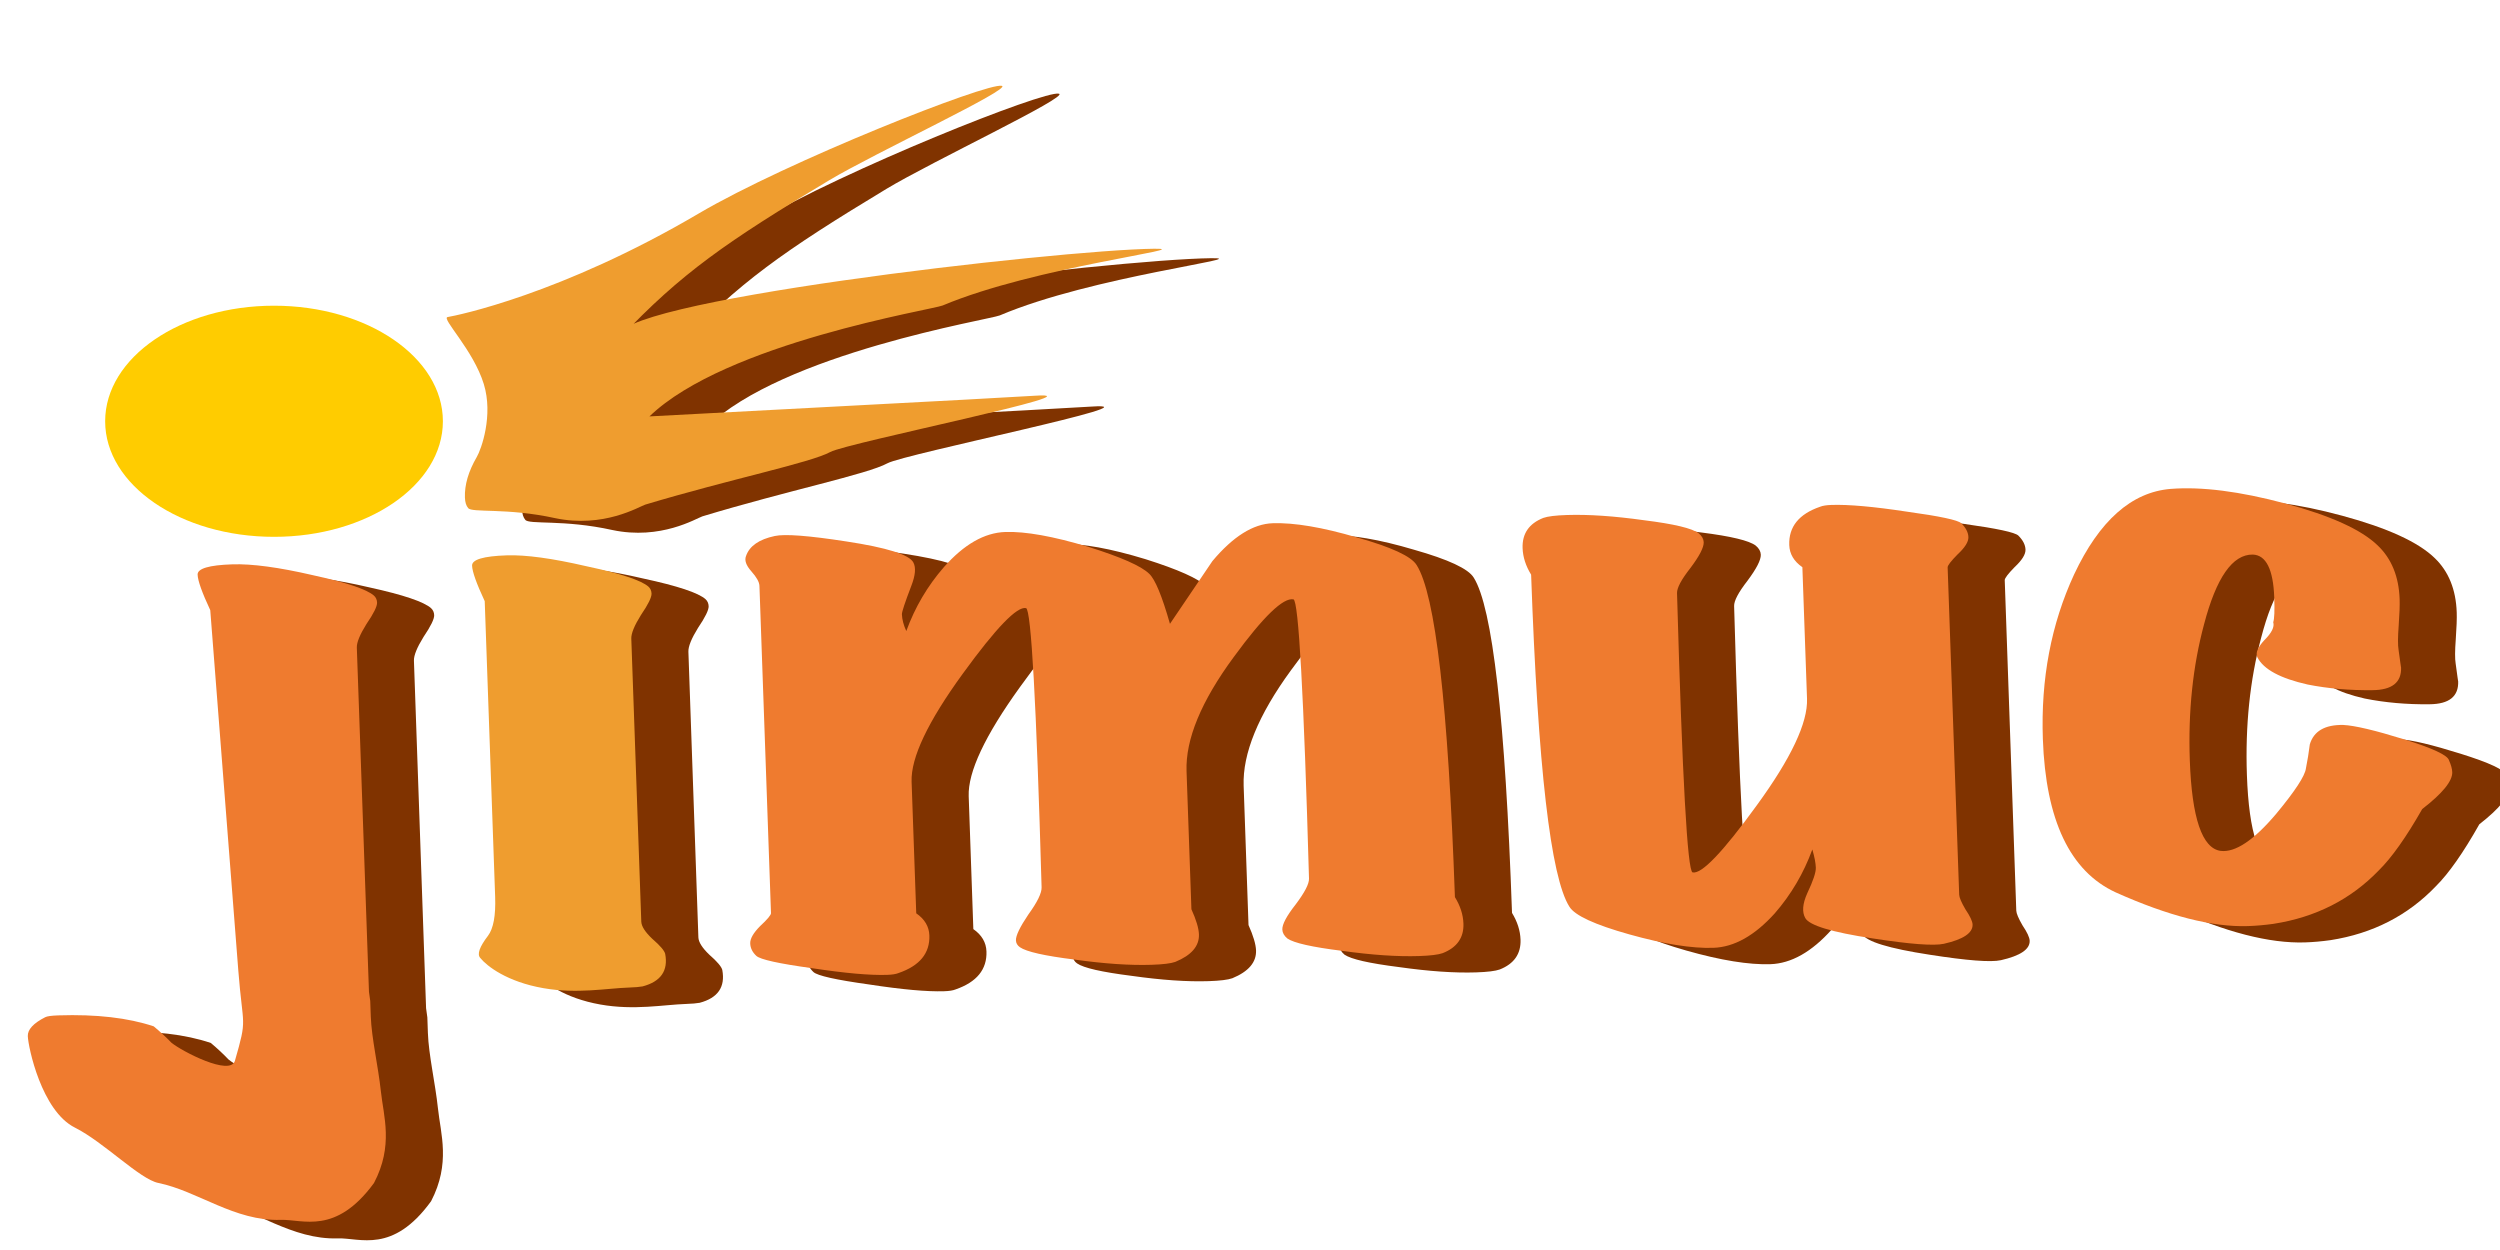 <?xml version="1.0" encoding="UTF-8" standalone="no"?>
<!-- Created with Inkscape (http://www.inkscape.org/) -->

<svg
   xmlns:dc="http://purl.org/dc/elements/1.1/"
   xmlns:cc="http://creativecommons.org/ns#"
   xmlns:rdf="http://www.w3.org/1999/02/22-rdf-syntax-ns#"
   xmlns:svg="http://www.w3.org/2000/svg"
   xmlns="http://www.w3.org/2000/svg"
   xmlns:sodipodi="http://sodipodi.sourceforge.net/DTD/sodipodi-0.dtd"
   xmlns:inkscape="http://www.inkscape.org/namespaces/inkscape"
   width="100mm"
   height="50mm"
   viewBox="0 0 354.331 177.165"
   id="svg2"
   version="1.1"
   inkscape:version="0.91 r13725"
   sodipodi:docname="jimuc4.svg"
   inkscape:export-filename="/Users/kayamikio/jimuc3.png"
   inkscape:export-xdpi="90"
   inkscape:export-ydpi="90">
  <defs
     id="defs4" />
  <sodipodi:namedview
     id="base"
     pagecolor="#ffffff"
     bordercolor="#666666"
     borderopacity="1.0"
     inkscape:pageopacity="0.0"
     inkscape:pageshadow="2"
     inkscape:zoom="2.7119882"
     inkscape:cx="179.50521"
     inkscape:cy="80.443586"
     inkscape:document-units="px"
     inkscape:current-layer="layer1"
     showgrid="false"
     inkscape:window-width="1440"
     inkscape:window-height="791"
     inkscape:window-x="0"
     inkscape:window-y="1"
     inkscape:window-maximized="1" />
  <g
     inkscape:label="Layer 1"
     inkscape:groupmode="layer"
     id="layer1"
     transform="translate(0,-875.197)">
    <g
       transform="matrix(1.68,-0.055,0.044,1.259,8.72,869.365)"
       style="font-style:normal;font-weight:normal;font-size:40px;line-height:125%;font-family:sans-serif;letter-spacing:0px;word-spacing:0px;fill:#803300;fill-opacity:1;stroke:none;stroke-width:1px;stroke-linecap:butt;stroke-linejoin:miter;stroke-opacity:1"
       id="flowRoot3346-6">
      <path
         d="m 21.109,54.767 0.192,0.907 c -2.58,2.114 -1.737,2.438 -3.272,2.15 -2.818,-0.53 -3.293,-1.6 -3.293,-1.6 -8.686,-6.326 -0.945,0.942 -1.253,0.586 -5.859,-6.793 -2.708,-5.565 -1.962,-7.165 0.388,-0.824 -2.476,-2.238 -0.344,-4.633 0.93,-1.045 3.317,10.923 4.566,10.136 2.184,-1.376 -0.823,-4.513 -0.453,-4.587 0.705,-0.123 -6.631,1.271 3.162,-2.049 1.941,-0.658 -3.384,2.688 -2.092,3.187 3.093,1.12 8.107,-1.039 4.748,3.067 z m 8.121,19.609 c 0.16,0.213 0.24,0.48 0.24,0.8 0,0.427 -0.32,1.227 -0.96,2.4 -0.587,1.173 -0.88,2.053 -0.88,2.64 l 0,39.12 c 0,0.053 0.027,0.4 0.08,1.04 l 0,1.76 c 0,2.473 0.476,5.682 0.625,8.503 0.153,2.897 0.918,6.238 -0.851,10.421 -3.395,5.815 -6.103,3.836 -7.97,3.836 -3.893,0 -6.889,-3.576 -10.195,-4.643 -1.547,-0.48 -4.469,-4.833 -6.869,-6.593 -2.773,-2.027 -3.7,-9.338 -3.7,-10.565 0,-0.747 0.507,-1.44 1.52,-2.08 0.16,-0.107 0.533,-0.16 1.12,-0.16 3.2,0 5.867,0.533 8,1.6 0.533,0.64 1.013,1.28 1.44,1.92 0.853,1.013 4.871,4.063 5.3,2.289 1.202,-4.971 0.762,-3.569 0.552,-10.258 L 15.39,75.416 c -0.64,-2.027 -0.96,-3.387 -0.96,-4.08 0,-0.693 0.987,-1.04 2.96,-1.04 1.653,0 3.893,0.507 6.72,1.52 2.827,0.96 4.533,1.813 5.12,2.56 z"
         style="font-style:normal;font-variant:normal;font-weight:bold;font-stretch:normal;font-size:80px;line-height:125%;font-family:'Marker Felt';-inkscape-font-specification:'Marker Felt, Bold';text-align:start;writing-mode:lr-tb;text-anchor:start;fill:#803300"
         id="path3380"
         inkscape:connector-curvature="0"
         sodipodi:nodetypes="ccscscsscscccscsscsscsccscsccsscsscc" />
      <path
         d="m 50.728,46.034 c -1.599,-4.093 37.071,-8.37 45.283,-8.142 3.791,0.105 -10.096,1.584 -17.999,5.657 -0.844,0.435 -18.384,3.429 -25.037,11.502 4.586,-0.145 29.257,-0.767 32.544,-0.915 5.922,-0.267 -15.954,4.645 -17.405,5.625 -1.721,1.162 -8.461,2.688 -15.751,5.287 -0.533,0.213 -3.578,2.539 -7.631,1.205 -4.053,-1.387 -7.041,-0.889 -7.308,-1.476 -0.16,-0.267 -0.24,-0.667 -0.24,-1.2 0,-1.44 0.373,-2.96 1.12,-4.56 0.407,-0.865 1.527,-4.664 0.81,-8.249 -0.785,-3.929 -3.411,-7.635 -2.854,-7.746 0.746,-0.13 9.628,-2.139 21.462,-10.818 C 65.358,26.604 82.458,18.373 83.65,18.833 84.581,19.176 72.704,26.017 68.83,28.907 60.056,35.456 56.025,38.954 50.728,46.034 Z m 1.977,70.102 c 0.213,1.92 -0.453,3.12 -2,3.6 -0.267,0.053 -0.64,0.08 -1.12,0.08 -1.92,0 -4.423,0.551 -7.25,-0.249 -3.04,-0.853 -4.697,-2.711 -5.23,-3.671 -0.267,-0.427 -0.027,-1.253 0.72,-2.48 0.48,-0.8 0.72,-2.267 0.72,-4.4 l 0,-33.6 c -0.64,-2.027 -0.96,-3.387 -0.96,-4.08 0,-0.693 0.987,-1.04 2.96,-1.04 1.6,0 3.813,0.507 6.64,1.52 2.88,0.96 4.613,1.813 5.2,2.56 0.16,0.213 0.24,0.48 0.24,0.8 0,0.427 -0.32,1.227 -0.96,2.4 -0.587,1.173 -0.88,2.053 -0.88,2.64 l 0,32.16 c 0,0.533 0.293,1.2 0.88,2 0.64,0.8 0.987,1.387 1.04,1.76 z"
         style="font-style:normal;font-variant:normal;font-weight:bold;font-stretch:normal;font-size:80px;line-height:125%;font-family:'Marker Felt';-inkscape-font-specification:'Marker Felt, Bold';text-align:start;writing-mode:lr-tb;text-anchor:start;fill:#803300"
         id="path3382"
         inkscape:connector-curvature="0"
         sodipodi:nodetypes="csscsscccscscscscccscccscssccscsscc" />
      <path
         d="m 119.42,112.616 q 0.64,1.52 0.64,3.04 0,2.4 -1.84,3.28 -0.56,0.24 -2,0.24 -2.72,0 -6.48,-0.88 -3.76,-0.8 -4.56,-1.6 -0.4,-0.48 -0.4,-1.04 0,-0.88 1.2,-2.8 1.2,-2 1.2,-2.88 0.16,-31.52 -0.48,-31.76 -1.28,-0.4 -5.2,6.32 -4.32,7.36 -4.32,12.8 l 0,15.68 q 0.56,1.84 0.56,2.88 0,2 -2.08,3.04 -0.56,0.24 -2,0.24 -2.72,0 -6.48,-0.88 -3.76,-0.8 -4.56,-1.6 -0.32,-0.32 -0.32,-0.8 0,-0.8 1.12,-2.88 1.2,-2.08 1.2,-3.04 0.16,-31.52 -0.48,-31.76 -1.12,-0.4 -5.52,7.2 -4.64,8 -4.64,12.08 l 0,14.96 q 1.04,1.04 1.04,2.56 0,3.04 -2.72,4.16 -0.32,0.16 -0.96,0.16 -2.16,0 -6.32,-1.04 -4.16,-0.96 -4.64,-1.6 -0.48,-0.64 -0.48,-1.44 0,-0.8 0.88,-1.92 0.96,-1.12 0.96,-1.44 l 0,-37.2 q 0,-0.64 -0.64,-1.68 -0.64,-1.04 -0.4,-1.76 0.48,-1.68 2.48,-2.16 1.28,-0.32 6,0.88 5.12,1.28 5.6,2.64 0.32,0.88 -0.24,2.64 -0.88,2.8 -0.88,3.2 0,0.88 0.32,1.92 1.2,-4 3.36,-7.12 2.64,-3.76 5.28,-3.76 2.56,0 6.96,2 4.08,1.92 5.04,3.28 0.72,0.96 1.6,5.76 3.28,-6.08 3.76,-6.96 2.72,-4.08 5.2,-4.08 2.72,0 7.04,1.92 4.32,1.84 4.96,3.36 2.24,5.12 2.24,37.84 z"
         style="font-style:normal;font-variant:normal;font-weight:bold;font-stretch:normal;font-size:80px;line-height:125%;font-family:'Marker Felt';-inkscape-font-specification:'Marker Felt, Bold';text-align:start;writing-mode:lr-tb;text-anchor:start;fill:#803300"
         id="path3384"
         inkscape:connector-curvature="0" />
      <path
         d="m 163.201,72.056 q 0.56,0.8 0.56,1.6 0,0.8 -0.96,1.92 -0.88,1.12 -0.88,1.44 l 0,37.2 q 0,0.48 0.48,1.68 0.56,1.2 0.56,1.76 0,1.44 -2.48,2.08 -1.28,0.32 -6,-0.88 -5.12,-1.28 -5.6,-2.56 -0.4,-1.04 0.24,-2.8 0.8,-2.08 0.8,-2.88 0,-0.8 -0.24,-2.08 -1.2,4 -3.36,7.12 -2.64,3.68 -5.28,3.68 -2.72,0 -7.04,-1.84 -4.32,-1.84 -4.96,-3.36 -2.24,-5.12 -2.24,-37.84 -0.64,-1.52 -0.64,-3.04 0,-2.48 1.84,-3.36 0.56,-0.24 2,-0.24 2.72,0 6.48,0.88 3.76,0.8 4.56,1.68 0.4,0.48 0.4,1.04 0,0.88 -1.2,2.88 -1.2,1.92 -1.2,2.8 -0.16,31.52 0.48,31.76 1.12,0.4 5.6,-7.36 4.56,-7.84 4.56,-11.92 l 0,-14.96 q -1.04,-1.04 -1.04,-2.56 0,-3.12 2.72,-4.24 0.32,-0.16 0.96,-0.16 2.16,0 6.32,1.04 4.16,0.96 4.56,1.52 z"
         style="font-style:normal;font-variant:normal;font-weight:bold;font-stretch:normal;font-size:80px;line-height:125%;font-family:'Marker Felt';-inkscape-font-specification:'Marker Felt, Bold';text-align:start;writing-mode:lr-tb;text-anchor:start;fill:#803300"
         id="path3386"
         inkscape:connector-curvature="0" />
      <path
         d="m 203.835,102.136 q 0,1.52 -2.64,4.08 -2.16,4.72 -3.84,6.8 -3.68,4.8 -9.04,5.68 -1.12,0.16 -2.16,0.16 -4.48,0 -11.04,-4.32 -5.68,-3.84 -5.68,-17.68 0,-10.24 3.12,-18.56 3.44,-9.04 8.4,-9.36 3.92,-0.24 9.6,2.08 5.68,2.32 7.68,5.12 1.68,2.32 1.68,6.16 0,1.04 -0.16,3.04 -0.16,1.92 -0.08,2.72 0.16,2.16 0.16,2 0,2.56 -2.48,2.48 -2.88,-0.08 -5.44,-0.88 -3.44,-1.2 -4.16,-3.28 -0.24,-0.72 0.64,-1.92 0.96,-1.2 0.8,-2 0.16,-0.56 0.16,-2.8 0,-4.8 -1.68,-4.96 -2.56,-0.16 -4.32,7.76 -1.6,7.04 -1.6,15.36 0,9.84 2.32,10.4 1.84,0.4 4.8,-4 2.48,-3.76 2.64,-5.04 0.24,-1.36 0.4,-2.72 0.56,-2.24 2.88,-2.08 1.44,0.16 5.04,1.84 3.6,1.68 3.76,2.56 0.24,0.8 0.24,1.36 z"
         style="font-style:normal;font-variant:normal;font-weight:bold;font-stretch:normal;font-size:80px;line-height:125%;font-family:'Marker Felt';-inkscape-font-specification:'Marker Felt, Bold';text-align:start;writing-mode:lr-tb;text-anchor:start;fill:#803300"
         id="path3388"
         inkscape:connector-curvature="0" />
    </g>
    <g
       transform="matrix(1.68,-0.055,0.044,1.247,0.627,868.479)"
       style="font-style:normal;font-weight:normal;font-size:40px;line-height:125%;font-family:sans-serif;letter-spacing:0px;word-spacing:0px;fill:#ef7b2f;fill-opacity:1;stroke:none;stroke-width:1px;stroke-linecap:butt;stroke-linejoin:miter;stroke-opacity:1"
       id="flowRoot3346-6-7">
      <path
         d="m 23.144,54.898 -3.276,1.539 c -7.318,5.998 -2.844,-1.273 -3.379,-0.911 -0.16,-0.267 3.335,6.662 -1.544,2.486 -3.234,-2.768 -2.412,-2.624 -1.665,-4.224 0.388,-0.824 -0.951,2.263 1.18,-0.132 0.93,-1.045 0.62,-1.23 1.868,-2.016 2.184,-1.376 2.604,-2.321 2.974,-2.396 0.705,-0.123 -7.697,3.645 2.096,0.326 1.941,-0.658 -3.357,0.853 -2.065,1.352 3.093,1.12 7.17,-0.129 3.811,3.977 z m 6.085,19.478 c 0.16,0.213 0.24,0.48 0.24,0.8 0,0.427 -0.32,1.227 -0.96,2.4 -0.587,1.173 -0.88,2.053 -0.88,2.64 l 0,39.12 c 0,0.053 0.027,0.4 0.08,1.04 l 0,1.76 c 0,2.473 0.476,5.682 0.625,8.503 0.153,2.897 0.918,6.238 -0.851,10.421 -3.395,5.815 -6.103,3.836 -7.97,3.836 -3.893,0 -6.889,-3.576 -10.195,-4.643 -1.547,-0.48 -4.469,-4.833 -6.869,-6.593 -2.773,-2.027 -3.7,-9.338 -3.7,-10.565 0,-0.747 0.507,-1.44 1.52,-2.08 0.16,-0.107 0.533,-0.16 1.12,-0.16 3.2,0 5.867,0.533 8,1.6 0.533,0.64 1.013,1.28 1.44,1.92 0.853,1.013 4.871,4.063 5.3,2.289 1.202,-4.971 0.762,-3.569 0.552,-10.258 L 15.39,75.416 c -0.64,-2.027 -0.96,-3.387 -0.96,-4.08 0,-0.693 0.987,-1.04 2.96,-1.04 1.653,0 3.893,0.507 6.72,1.52 2.827,0.96 4.533,1.813 5.12,2.56 z"
         style="font-style:normal;font-variant:normal;font-weight:bold;font-stretch:normal;font-size:80px;line-height:125%;font-family:'Marker Felt';-inkscape-font-specification:'Marker Felt, Bold';text-align:start;writing-mode:lr-tb;text-anchor:start;fill:#ef7b2f;fill-opacity:1"
         id="path3380-9"
         inkscape:connector-curvature="0"
         sodipodi:nodetypes="cccscsscscccscsscsscsccscsccsscsscc" />
      <path
         d="m 50.728,46.034 c -1.599,-4.093 37.071,-8.37 45.283,-8.142 3.791,0.105 -10.096,1.584 -17.999,5.657 -0.844,0.435 -18.384,3.429 -25.037,11.502 4.586,-0.145 29.257,-0.767 32.544,-0.915 5.922,-0.267 -15.954,4.645 -17.405,5.625 -1.721,1.162 -8.461,2.688 -15.751,5.287 -0.533,0.213 -3.578,2.539 -7.631,1.205 -4.053,-1.387 -7.041,-0.889 -7.308,-1.476 -0.16,-0.267 -0.24,-0.667 -0.24,-1.2 0,-1.44 0.373,-2.96 1.12,-4.56 0.407,-0.865 1.527,-4.664 0.81,-8.249 -0.785,-3.929 -3.411,-7.635 -2.854,-7.746 0.746,-0.13 9.628,-2.139 21.462,-10.818 C 65.358,26.604 82.458,18.373 83.65,18.833 84.581,19.176 72.704,26.017 68.83,28.907 60.056,35.456 56.025,38.954 50.728,46.034 Z m 1.977,70.102 c 0.213,1.92 -0.453,3.12 -2,3.6 -0.267,0.053 -0.64,0.08 -1.12,0.08 -1.92,0 -4.423,0.551 -7.25,-0.249 -3.04,-0.853 -4.697,-2.711 -5.23,-3.671 -0.267,-0.427 -0.027,-1.253 0.72,-2.48 0.48,-0.8 0.72,-2.267 0.72,-4.4 l 0,-33.6 c -0.64,-2.027 -0.96,-3.387 -0.96,-4.08 0,-0.693 0.987,-1.04 2.96,-1.04 1.6,0 3.813,0.507 6.64,1.52 2.88,0.96 4.613,1.813 5.2,2.56 0.16,0.213 0.24,0.48 0.24,0.8 0,0.427 -0.32,1.227 -0.96,2.4 -0.587,1.173 -0.88,2.053 -0.88,2.64 l 0,32.16 c 0,0.533 0.293,1.2 0.88,2 0.64,0.8 0.987,1.387 1.04,1.76 z"
         style="font-style:normal;font-variant:normal;font-weight:bold;font-stretch:normal;font-size:80px;line-height:125%;font-family:'Marker Felt';-inkscape-font-specification:'Marker Felt, Bold';text-align:start;writing-mode:lr-tb;text-anchor:start;fill:#ef9d2f;fill-opacity:1"
         id="path3382-0"
         inkscape:connector-curvature="0"
         sodipodi:nodetypes="csscsscccscscscscccscccscssccscsscc" />
      <path
         d="m 119.42,112.616 q 0.64,1.52 0.64,3.04 0,2.4 -1.84,3.28 -0.56,0.24 -2,0.24 -2.72,0 -6.48,-0.88 -3.76,-0.8 -4.56,-1.6 -0.4,-0.48 -0.4,-1.04 0,-0.88 1.2,-2.8 1.2,-2 1.2,-2.88 0.16,-31.52 -0.48,-31.76 -1.28,-0.4 -5.2,6.32 -4.32,7.36 -4.32,12.8 l 0,15.68 q 0.56,1.84 0.56,2.88 0,2 -2.08,3.04 -0.56,0.24 -2,0.24 -2.72,0 -6.48,-0.88 -3.76,-0.8 -4.56,-1.6 -0.32,-0.32 -0.32,-0.8 0,-0.8 1.12,-2.88 1.2,-2.08 1.2,-3.04 0.16,-31.52 -0.48,-31.76 -1.12,-0.4 -5.52,7.2 -4.64,8 -4.64,12.08 l 0,14.96 q 1.04,1.04 1.04,2.56 0,3.04 -2.72,4.16 -0.32,0.16 -0.96,0.16 -2.16,0 -6.32,-1.04 -4.16,-0.96 -4.64,-1.6 -0.48,-0.64 -0.48,-1.44 0,-0.8 0.88,-1.92 0.96,-1.12 0.96,-1.44 l 0,-37.2 q 0,-0.64 -0.64,-1.68 -0.64,-1.04 -0.4,-1.76 0.48,-1.68 2.48,-2.16 1.28,-0.32 6,0.88 5.12,1.28 5.6,2.64 0.32,0.88 -0.24,2.64 -0.88,2.8 -0.88,3.2 0,0.88 0.32,1.92 1.2,-4 3.36,-7.12 2.64,-3.76 5.28,-3.76 2.56,0 6.96,2 4.08,1.92 5.04,3.28 0.72,0.96 1.6,5.76 3.28,-6.08 3.76,-6.96 2.72,-4.08 5.2,-4.08 2.72,0 7.04,1.92 4.32,1.84 4.96,3.36 2.24,5.12 2.24,37.84 z"
         style="font-style:normal;font-variant:normal;font-weight:bold;font-stretch:normal;font-size:80px;line-height:125%;font-family:'Marker Felt';-inkscape-font-specification:'Marker Felt, Bold';text-align:start;writing-mode:lr-tb;text-anchor:start;fill:#ef7b2f;fill-opacity:1"
         id="path3384-8"
         inkscape:connector-curvature="0" />
      <path
         d="m 163.201,72.056 q 0.56,0.8 0.56,1.6 0,0.8 -0.96,1.92 -0.88,1.12 -0.88,1.44 l 0,37.2 q 0,0.48 0.48,1.68 0.56,1.2 0.56,1.76 0,1.44 -2.48,2.08 -1.28,0.32 -6,-0.88 -5.12,-1.28 -5.6,-2.56 -0.4,-1.04 0.24,-2.8 0.8,-2.08 0.8,-2.88 0,-0.8 -0.24,-2.08 -1.2,4 -3.36,7.12 -2.64,3.68 -5.28,3.68 -2.72,0 -7.04,-1.84 -4.32,-1.84 -4.96,-3.36 -2.24,-5.12 -2.24,-37.84 -0.64,-1.52 -0.64,-3.04 0,-2.48 1.84,-3.36 0.56,-0.24 2,-0.24 2.72,0 6.48,0.88 3.76,0.8 4.56,1.68 0.4,0.48 0.4,1.04 0,0.88 -1.2,2.88 -1.2,1.92 -1.2,2.8 -0.16,31.52 0.48,31.76 1.12,0.4 5.6,-7.36 4.56,-7.84 4.56,-11.92 l 0,-14.96 q -1.04,-1.04 -1.04,-2.56 0,-3.12 2.72,-4.24 0.32,-0.16 0.96,-0.16 2.16,0 6.32,1.04 4.16,0.96 4.56,1.52 z"
         style="font-style:normal;font-variant:normal;font-weight:bold;font-stretch:normal;font-size:80px;line-height:125%;font-family:'Marker Felt';-inkscape-font-specification:'Marker Felt, Bold';text-align:start;writing-mode:lr-tb;text-anchor:start;fill:#ef7b2f;fill-opacity:1"
         id="path3386-3"
         inkscape:connector-curvature="0" />
      <path
         d="m 203.835,102.136 q 0,1.52 -2.64,4.08 -2.16,4.72 -3.84,6.8 -3.68,4.8 -9.04,5.68 -1.12,0.16 -2.16,0.16 -4.48,0 -11.04,-4.32 -5.68,-3.84 -5.68,-17.68 0,-10.24 3.12,-18.56 3.44,-9.04 8.4,-9.36 3.92,-0.24 9.6,2.08 5.68,2.32 7.68,5.12 1.68,2.32 1.68,6.16 0,1.04 -0.16,3.04 -0.16,1.92 -0.08,2.72 0.16,2.16 0.16,2 0,2.56 -2.48,2.48 -2.88,-0.08 -5.44,-0.88 -3.44,-1.2 -4.16,-3.28 -0.24,-0.72 0.64,-1.92 0.96,-1.2 0.8,-2 0.16,-0.56 0.16,-2.8 0,-4.8 -1.68,-4.96 -2.56,-0.16 -4.32,7.76 -1.6,7.04 -1.6,15.36 0,9.84 2.32,10.4 1.84,0.4 4.8,-4 2.48,-3.76 2.64,-5.04 0.24,-1.36 0.4,-2.72 0.56,-2.24 2.88,-2.08 1.44,0.16 5.04,1.84 3.6,1.68 3.76,2.56 0.24,0.8 0.24,1.36 z"
         style="font-style:normal;font-variant:normal;font-weight:bold;font-stretch:normal;font-size:80px;line-height:125%;font-family:'Marker Felt';-inkscape-font-specification:'Marker Felt, Bold';text-align:start;writing-mode:lr-tb;text-anchor:start;fill:#ef7b2f;fill-opacity:1"
         id="path3388-8"
         inkscape:connector-curvature="0" />
    </g>
    <ellipse
       style="fill:#ffcc00;fill-opacity:1"
       id="path3507"
       cx="38.838"
       cy="934.904"
       rx="23.934"
       ry="16.379" />
  </g>
  <g
     inkscape:groupmode="layer"
     id="layer2"
     inkscape:label="Layer 2" />
</svg>
